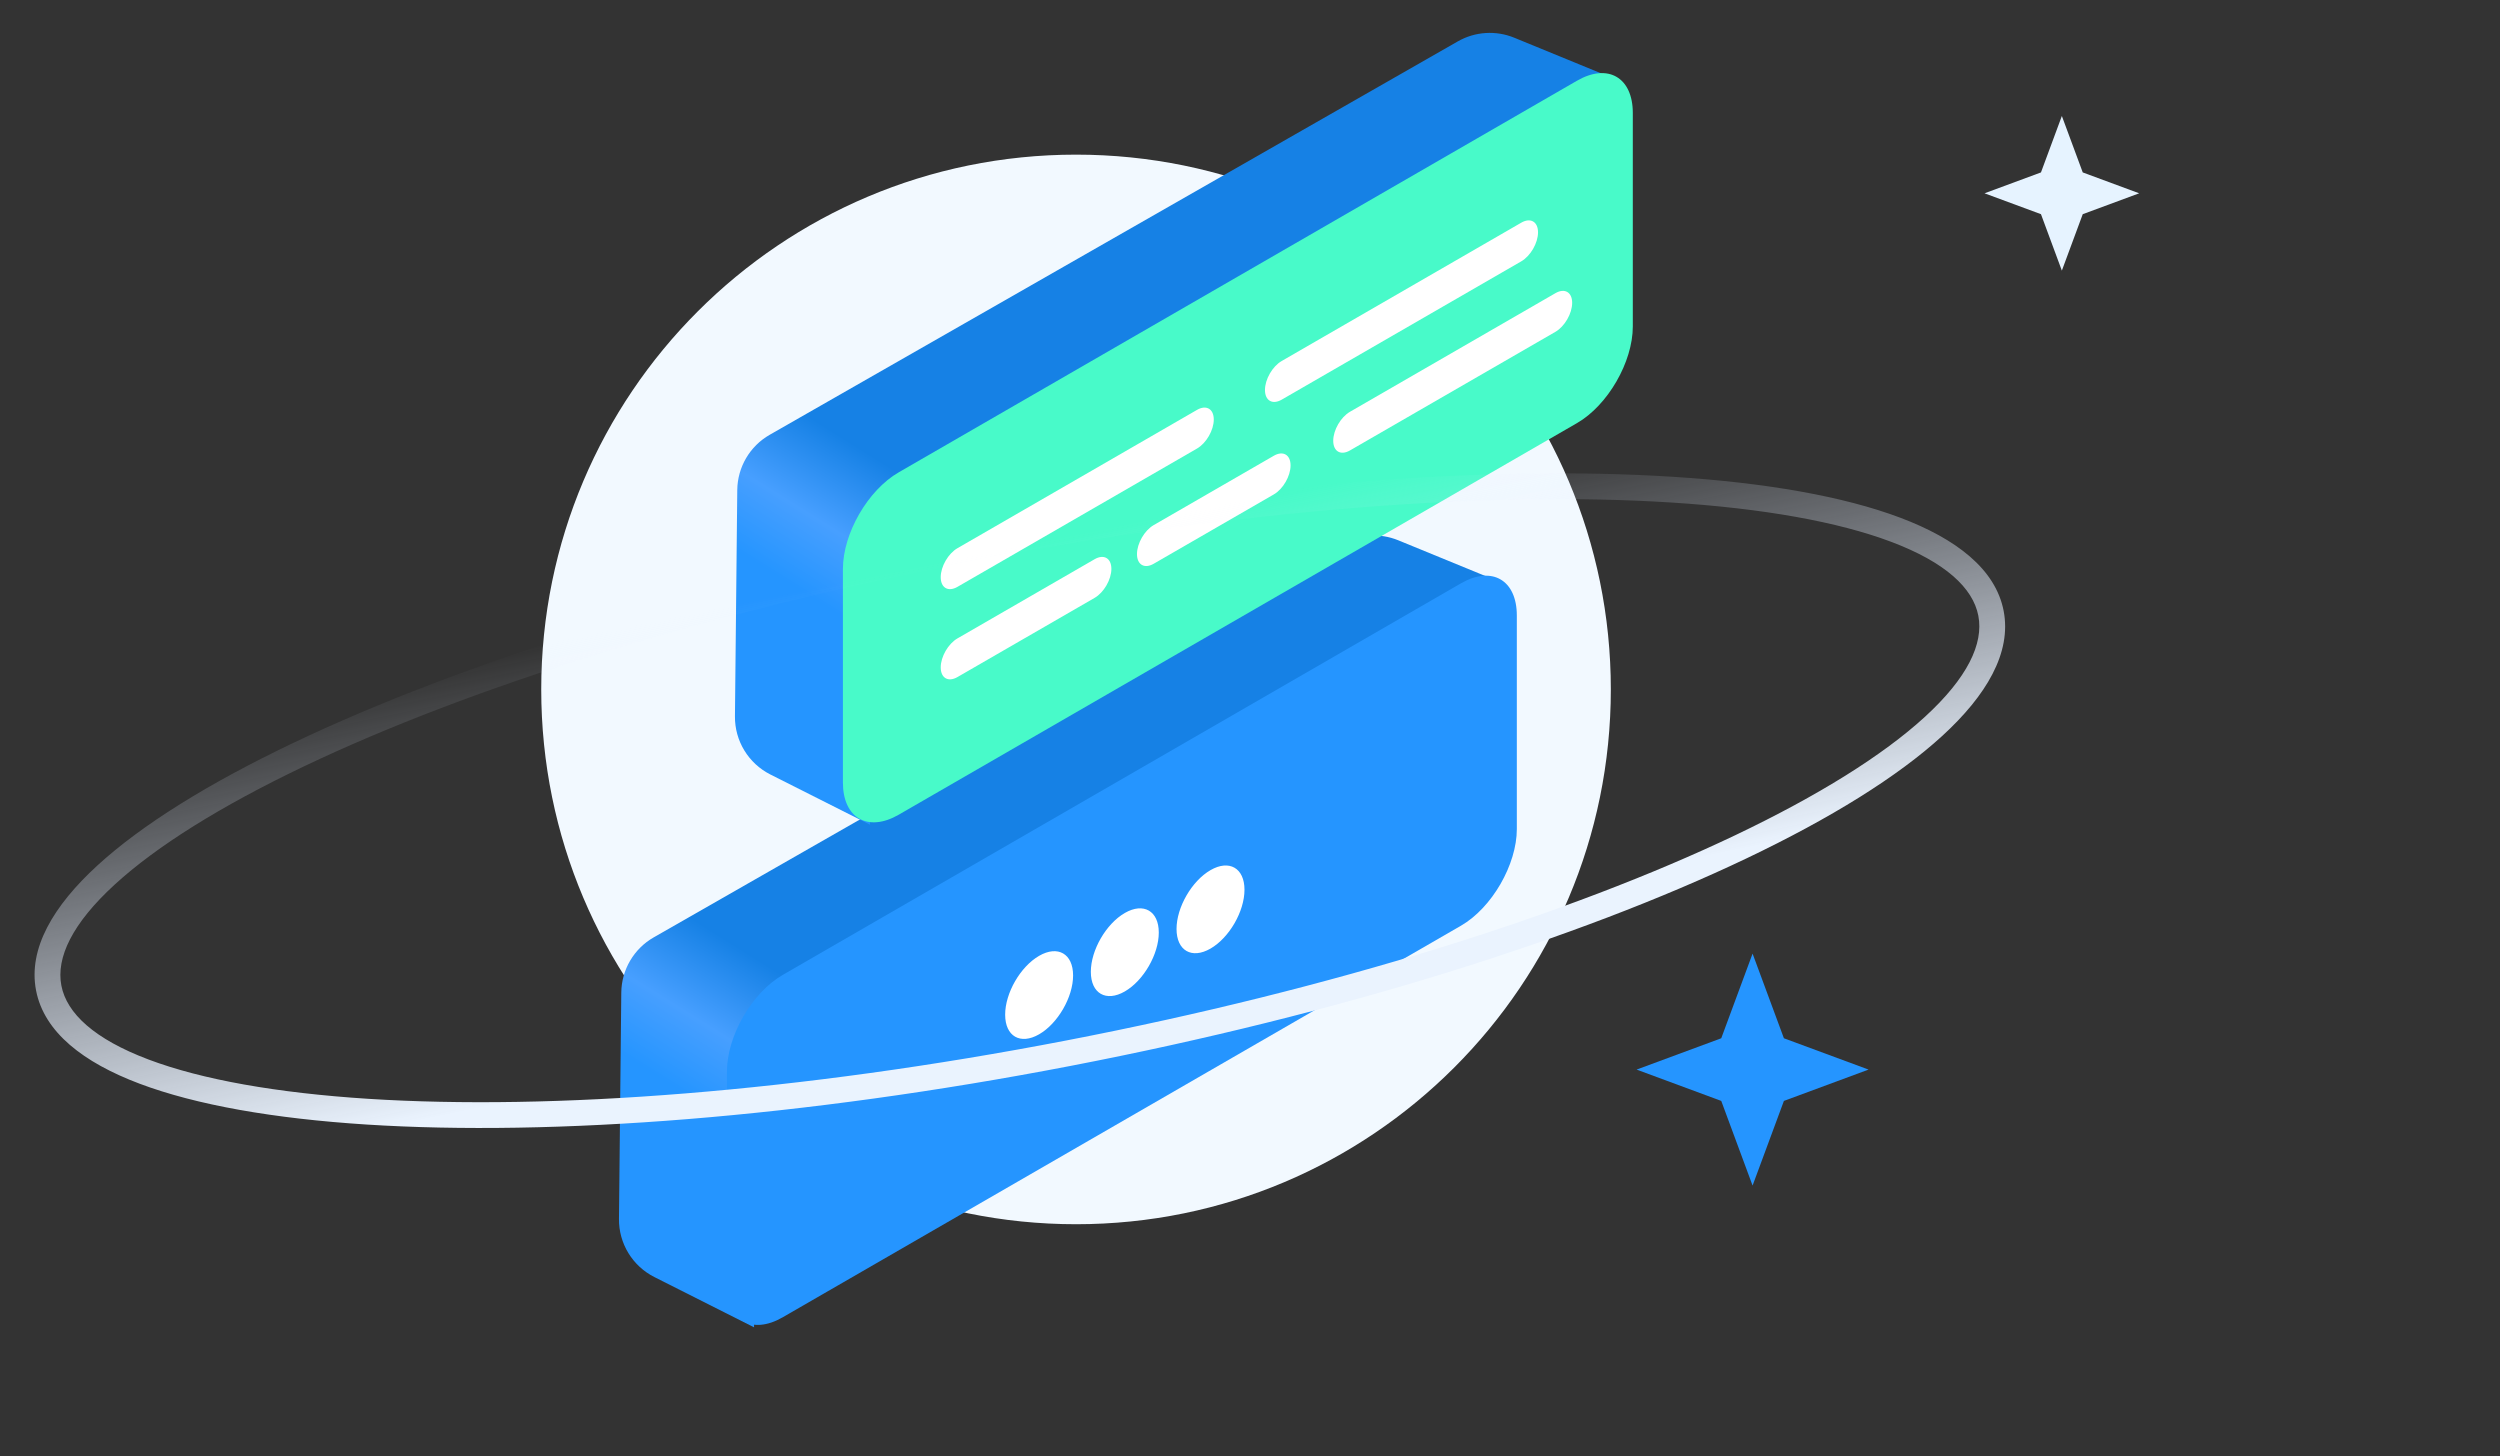 <svg width="194" height="113" viewBox="0 0 194 113" fill="none" xmlns="http://www.w3.org/2000/svg">
<rect x="0" y="0" width="194" height="113" fill="#333333" stroke="none"/>
<path d="M125 53.5C125 76.42 106.42 95 83.5 95C60.58 95 42 76.42 42 53.5C42 30.58 60.58 12 83.5 12C106.42 12 125 30.58 125 53.5Z" fill="#F2F9FF"/>
<path d="M116 45L108.504 41.926C107.078 41.342 105.463 41.447 104.125 42.212L50.73 72.739C49.188 73.62 48.23 75.252 48.212 77.028L48.032 94.584C48.012 96.49 49.078 98.241 50.78 99.1L58.515 103L58.654 84.625L61.644 78.645L116 45Z" fill="url(#paint0_linear_601_13007)"/>
<path d="M117.706 47.764C117.706 45.003 115.767 43.883 113.375 45.264L60.74 75.653C58.348 77.034 56.41 80.392 56.41 83.153L56.41 99.722C56.41 102.483 58.348 103.603 60.74 102.222L113.375 71.832C115.767 70.452 117.706 67.094 117.706 64.333L117.706 47.764Z" fill="#2595FF"/>
<path d="M83.272 75.695C83.272 74.013 82.092 73.332 80.636 74.172C79.18 75.013 78 77.057 78 78.739C78 80.42 79.18 81.101 80.636 80.261C82.092 79.42 83.272 77.376 83.272 75.695Z" fill="white"/>
<path d="M89.922 72.369C89.922 70.688 88.742 70.007 87.286 70.847C85.83 71.688 84.649 73.732 84.649 75.413C84.649 77.095 85.83 77.776 87.286 76.936C88.742 76.095 89.922 74.05 89.922 72.369Z" fill="white"/>
<path d="M96.572 69.044C96.572 67.363 95.391 66.681 93.936 67.522C92.48 68.363 91.299 70.407 91.299 72.088C91.299 73.769 92.48 74.451 93.936 73.61C95.391 72.77 96.572 70.725 96.572 69.044Z" fill="white"/>
<path d="M125 6L117.504 2.926C116.078 2.342 114.463 2.447 113.125 3.212L59.73 33.739C58.188 34.62 57.23 36.252 57.212 38.028L57.032 55.584C57.012 57.49 58.078 59.241 59.78 60.1L67.515 64L67.654 45.625L70.644 39.645L125 6Z" fill="url(#paint1_linear_601_13007)"/>
<path d="M126.706 8.764C126.706 6.003 124.767 4.883 122.375 6.264L69.74 36.653C67.348 38.034 65.41 41.392 65.41 44.153L65.41 60.722C65.41 63.483 67.348 64.603 69.74 63.222L122.375 32.833C124.767 31.452 126.706 28.094 126.706 25.333L126.706 8.764Z" fill="#48FAC9"/>
<path fill-rule="evenodd" clip-rule="evenodd" d="M73 44.79C73 43.962 73.581 42.954 74.299 42.54L92.89 31.806C93.607 31.392 94.189 31.728 94.189 32.556C94.189 33.385 93.607 34.392 92.89 34.806L74.299 45.54C73.581 45.954 73 45.618 73 44.79Z" fill="white"/>
<path fill-rule="evenodd" clip-rule="evenodd" d="M98.162 30.263C98.162 29.434 98.743 28.427 99.461 28.013L118.052 17.279C118.769 16.865 119.351 17.201 119.351 18.029C119.351 18.858 118.769 19.865 118.052 20.279L99.461 31.013C98.743 31.427 98.162 31.091 98.162 30.263Z" fill="white"/>
<path fill-rule="evenodd" clip-rule="evenodd" d="M73 51.79C73 50.962 73.581 49.954 74.299 49.54L84.944 43.394C85.661 42.98 86.243 43.316 86.243 44.144C86.243 44.972 85.661 45.98 84.944 46.394L74.299 52.54C73.581 52.954 73 52.618 73 51.79Z" fill="white"/>
<path fill-rule="evenodd" clip-rule="evenodd" d="M88.23 42.997C88.23 42.169 88.811 41.161 89.528 40.747L98.849 35.366C99.567 34.952 100.148 35.287 100.148 36.116C100.148 36.944 99.567 37.952 98.849 38.366L89.528 43.747C88.811 44.161 88.23 43.825 88.23 42.997Z" fill="white"/>
<path fill-rule="evenodd" clip-rule="evenodd" d="M103.459 34.204C103.459 33.376 104.041 32.368 104.758 31.954L120.701 22.75C121.418 22.335 122 22.671 122 23.5C122 24.328 121.418 25.335 120.701 25.75L104.758 34.954C104.041 35.368 103.459 35.032 103.459 34.204Z" fill="white"/>
<path d="M136 74L138.431 80.569L145 83L138.431 85.431L136 92L133.569 85.431L127 83L133.569 80.569L136 74Z" fill="#2595FF"/>
<path d="M160 9L161.621 13.38L166 15L161.621 16.62L160 21L158.379 16.62L154 15L158.379 13.38L160 9Z" fill="#E6F3FF"/>
<path fill-rule="evenodd" clip-rule="evenodd" d="M8.906 68.638C5.6 71.667 4.344 74.317 4.762 76.48C5.179 78.643 7.331 80.636 11.526 82.218C15.66 83.777 21.474 84.814 28.589 85.269C42.804 86.177 61.979 84.747 82.731 80.744C103.482 76.741 121.814 70.935 134.671 64.805C141.106 61.736 146.117 58.611 149.374 55.626C152.68 52.597 153.936 49.946 153.519 47.783C153.102 45.621 150.95 43.627 146.754 42.045C142.621 40.487 136.807 39.45 129.692 38.995C115.477 38.087 96.302 39.517 75.55 43.52C54.798 47.523 36.467 53.329 23.61 59.459C17.174 62.528 12.163 65.653 8.906 68.638ZM22.749 57.654C35.799 51.431 54.302 45.582 75.171 41.556C96.04 37.53 115.391 36.077 129.819 36.999C137.026 37.459 143.062 38.516 147.46 40.174C151.796 41.809 154.856 44.157 155.483 47.405C156.109 50.653 154.142 53.97 150.725 57.101C147.26 60.276 142.049 63.502 135.531 66.61C122.481 72.832 103.978 78.682 83.11 82.708C62.241 86.734 42.89 88.186 28.461 87.265C21.255 86.804 15.218 85.748 10.82 84.09C6.485 82.455 3.424 80.107 2.798 76.859C2.171 73.611 4.139 70.294 7.555 67.163C11.02 63.988 16.231 60.762 22.749 57.654Z" fill="url(#paint2_linear_601_13007)"/>
<defs>
<linearGradient id="paint0_linear_601_13007" x1="69.868" y1="46.506" x2="39.967" y2="94.347" gradientUnits="userSpaceOnUse">
<stop offset="0.524" stop-color="#1681E5"/>
<stop offset="0.638" stop-color="#479FFF"/>
<stop offset="0.733" stop-color="#2595FF"/>
</linearGradient>
<linearGradient id="paint1_linear_601_13007" x1="78.868" y1="7.506" x2="48.967" y2="55.347" gradientUnits="userSpaceOnUse">
<stop offset="0.524" stop-color="#1681E5"/>
<stop offset="0.638" stop-color="#479FFF"/>
<stop offset="0.733" stop-color="#2595FF"/>
</linearGradient>
<linearGradient id="paint2_linear_601_13007" x1="48.5" y1="83.686" x2="41.595" y2="50.068" gradientUnits="userSpaceOnUse">
<stop stop-color="#EAF3FE"/>
<stop offset="1" stop-color="#E3EDFF" stop-opacity="0"/>
</linearGradient>
</defs>
</svg>
